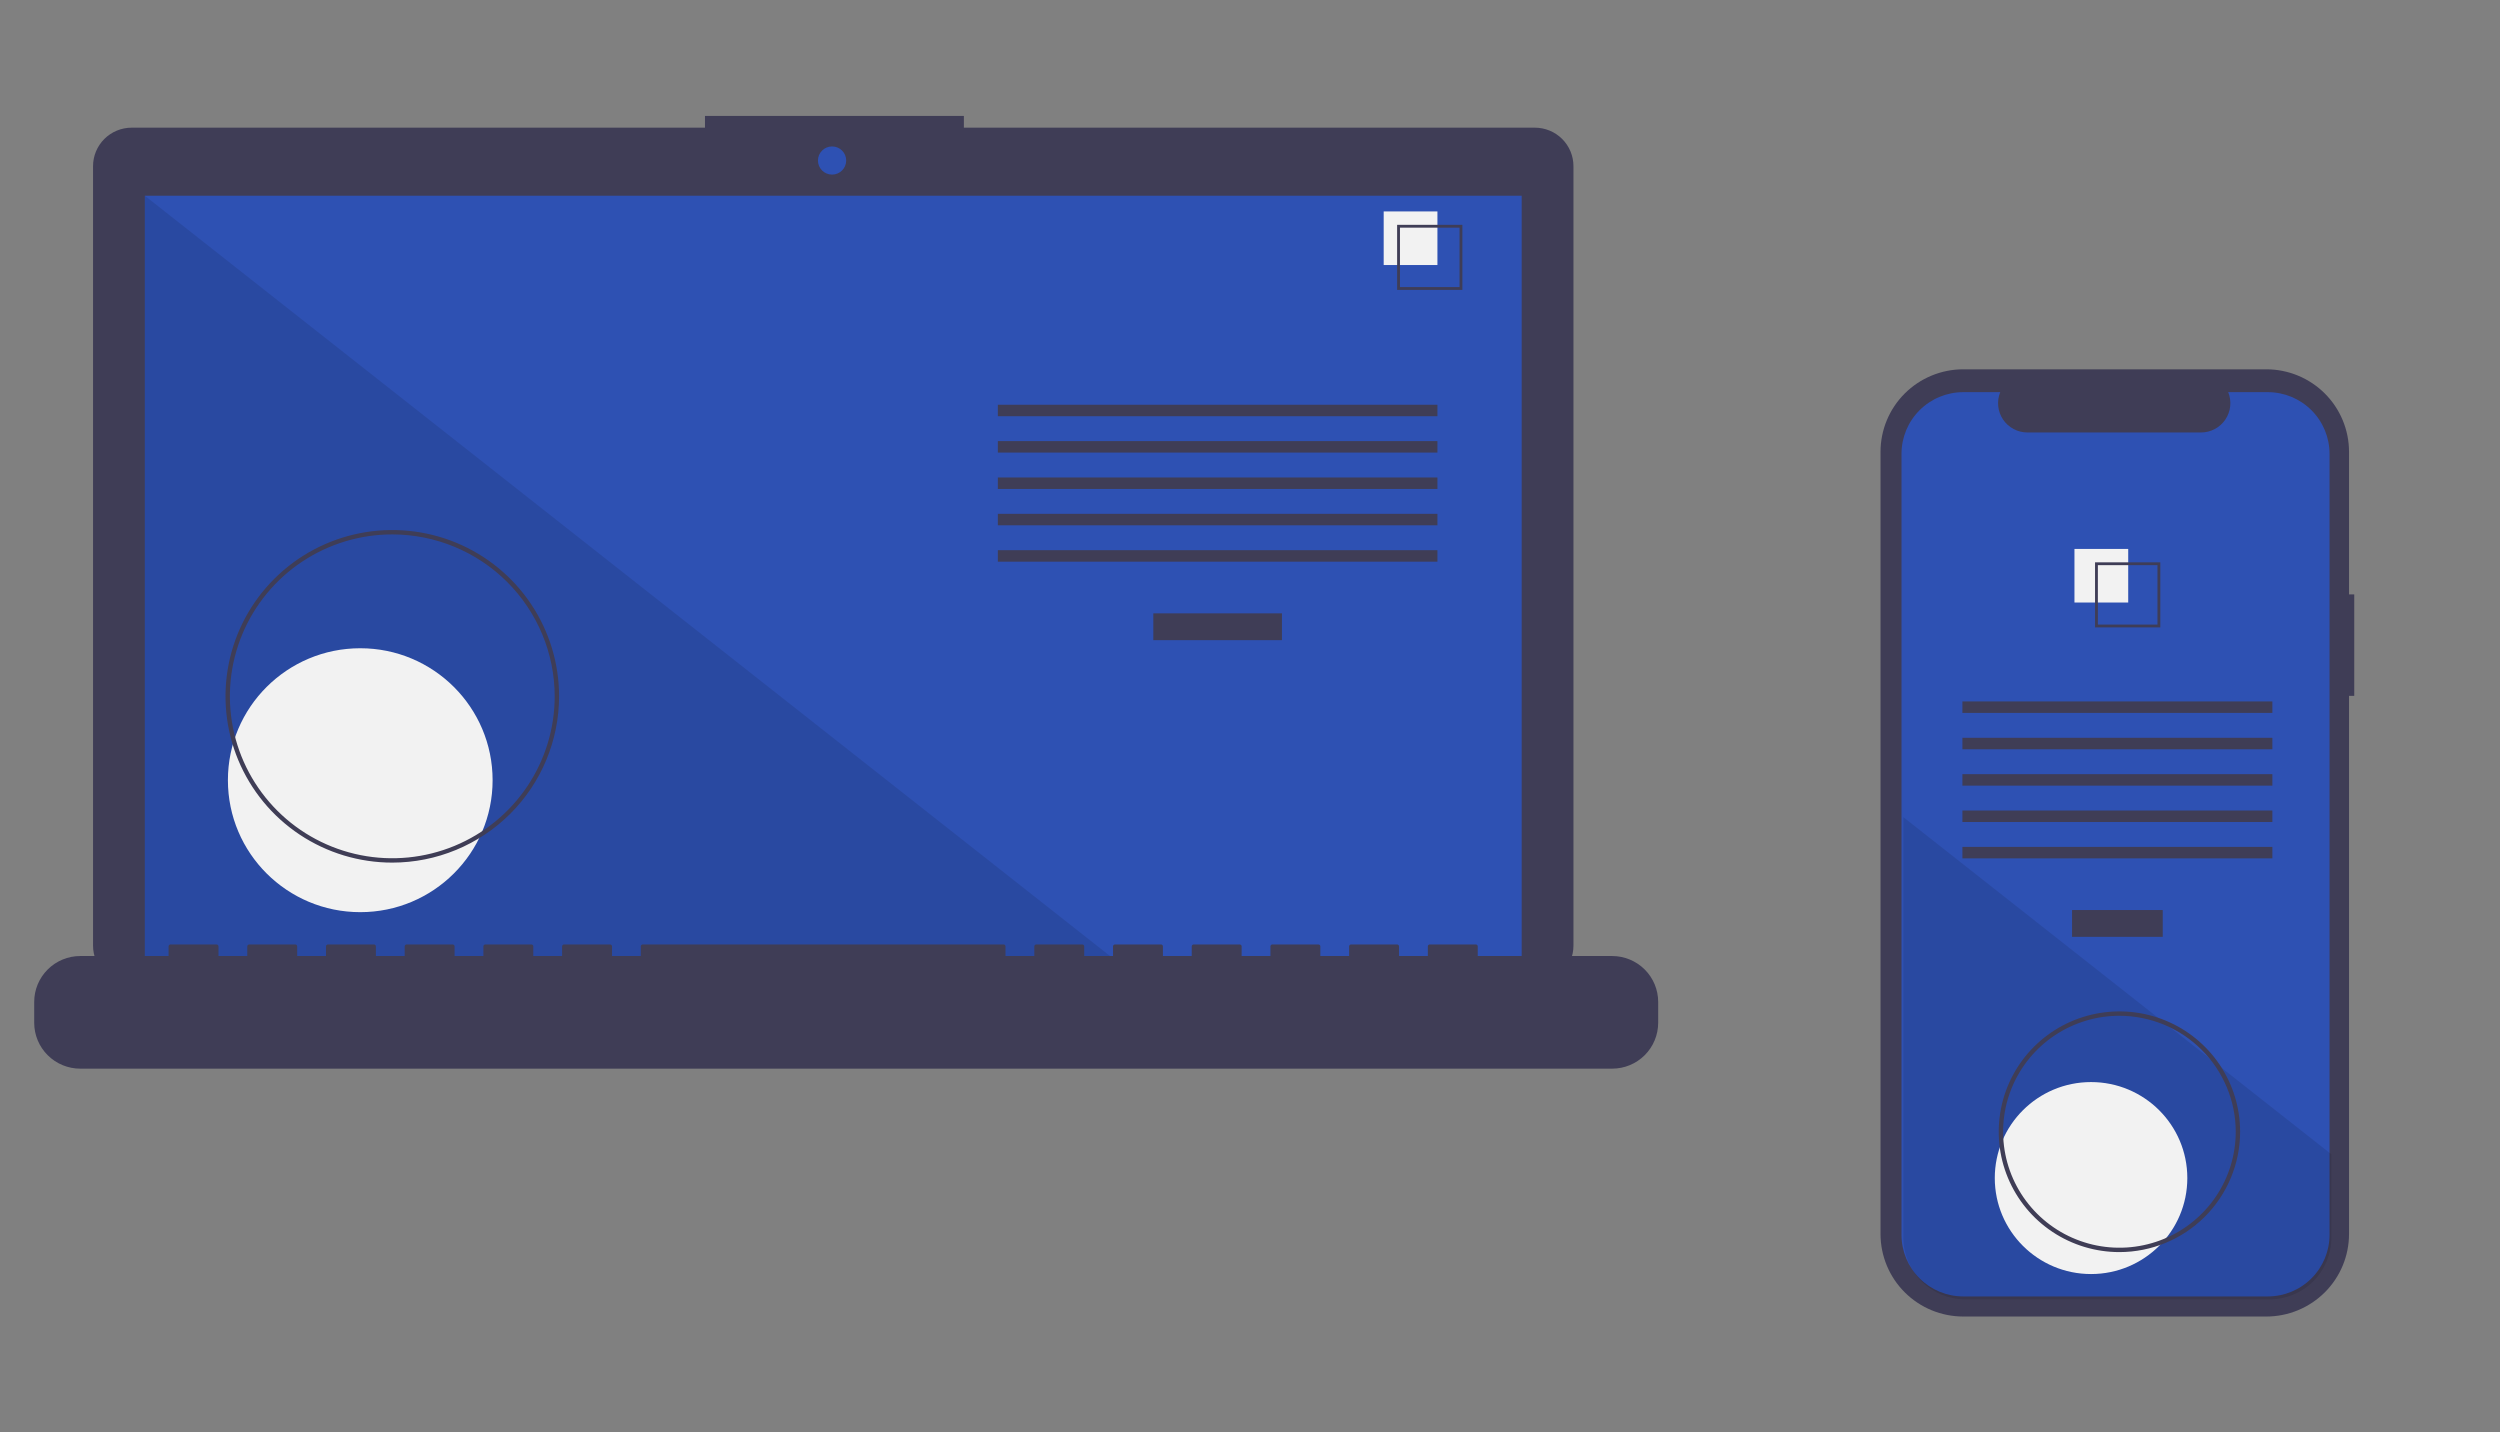 <svg width="693" height="397" viewBox="0 0 693 397" fill="none" xmlns="http://www.w3.org/2000/svg">
<rect x="0" y="0" width="693" height="397" fill="#808080" stroke="none"/>
<g clip-path="url(#clip0)">
<path d="M425.457 35.391H267.186V32.138H195.42V35.391H36.496C35.091 35.391 33.698 35.667 32.4 36.203C31.101 36.739 29.92 37.526 28.926 38.517C27.932 39.508 27.144 40.685 26.606 41.98C26.068 43.275 25.791 44.663 25.791 46.065V262.142C25.791 264.973 26.919 267.688 28.926 269.69C30.934 271.692 33.657 272.816 36.496 272.816H425.457C428.296 272.816 431.019 271.692 433.027 269.69C435.035 267.688 436.162 264.973 436.162 262.142V46.065C436.162 44.663 435.886 43.275 435.348 41.98C434.81 40.685 434.021 39.508 433.027 38.517C432.033 37.526 430.853 36.739 429.554 36.203C428.255 35.667 426.863 35.391 425.457 35.391Z" fill="#3F3D56"/>
<path d="M421.809 54.255H40.144V268.913H421.809V54.255Z" fill="#2260FF" fill-opacity="0.55"/>
<path d="M230.65 48.4C232.812 48.4 234.565 46.653 234.565 44.497C234.565 42.342 232.812 40.594 230.65 40.594C228.488 40.594 226.736 42.342 226.736 44.497C226.736 46.653 228.488 48.4 230.65 48.4Z" fill="#2260FF" fill-opacity="0.55"/>
<path opacity="0.1" d="M312.66 268.913H40.144V54.255L312.66 268.913Z" fill="black"/>
<path d="M99.863 252.85C120.125 252.85 136.55 236.474 136.55 216.272C136.55 196.071 120.125 179.695 99.863 179.695C79.602 179.695 63.176 196.071 63.176 216.272C63.176 236.474 79.602 252.85 99.863 252.85Z" fill="#F2F2F2"/>
<path d="M355.355 170.022H319.703V177.449H355.355V170.022Z" fill="#3F3D56"/>
<path d="M398.457 112.193H276.602V115.377H398.457V112.193Z" fill="#3F3D56"/>
<path d="M398.457 122.274H276.602V125.457H398.457V122.274Z" fill="#3F3D56"/>
<path d="M398.457 132.354H276.602V135.537H398.457V132.354Z" fill="#3F3D56"/>
<path d="M398.457 142.434H276.602V145.617H398.457V142.434Z" fill="#3F3D56"/>
<path d="M398.457 152.514H276.602V155.697H398.457V152.514Z" fill="#3F3D56"/>
<path d="M398.456 58.609H383.557V73.464H398.456V58.609Z" fill="#F2F2F2"/>
<path d="M405.374 80.361H387.282V62.323H405.374V80.361ZM388.069 79.577H404.587V63.107H388.069V79.577Z" fill="#3F3D56"/>
<path d="M446.879 265.01H409.631V262.335C409.631 262.265 409.617 262.196 409.59 262.132C409.564 262.067 409.524 262.009 409.475 261.96C409.426 261.91 409.367 261.871 409.302 261.845C409.238 261.818 409.169 261.804 409.099 261.804H396.328C396.258 261.804 396.189 261.818 396.124 261.845C396.06 261.871 396.001 261.91 395.952 261.96C395.902 262.009 395.863 262.067 395.836 262.132C395.81 262.196 395.796 262.265 395.796 262.335V265.01H387.814V262.335C387.814 262.265 387.8 262.196 387.774 262.132C387.747 262.067 387.708 262.009 387.658 261.96C387.609 261.91 387.55 261.871 387.486 261.845C387.421 261.818 387.352 261.804 387.282 261.804H374.511C374.441 261.804 374.372 261.818 374.308 261.845C374.243 261.871 374.184 261.91 374.135 261.96C374.085 262.009 374.046 262.067 374.02 262.132C373.993 262.196 373.979 262.265 373.979 262.335V265.01H365.997V262.335C365.997 262.265 365.984 262.196 365.957 262.132C365.93 262.067 365.891 262.009 365.841 261.96C365.792 261.91 365.733 261.871 365.669 261.845C365.604 261.818 365.535 261.804 365.465 261.804H352.694C352.625 261.804 352.555 261.818 352.491 261.845C352.426 261.871 352.368 261.91 352.318 261.96C352.269 262.009 352.23 262.067 352.203 262.132C352.176 262.196 352.162 262.265 352.162 262.335V265.01H344.181V262.335C344.181 262.265 344.167 262.196 344.14 262.132C344.113 262.067 344.074 262.009 344.025 261.96C343.975 261.91 343.917 261.871 343.852 261.845C343.788 261.818 343.718 261.804 343.648 261.804H330.878C330.808 261.804 330.739 261.818 330.674 261.845C330.609 261.871 330.551 261.91 330.501 261.96C330.452 262.009 330.413 262.067 330.386 262.132C330.359 262.196 330.346 262.265 330.346 262.335V265.01H322.364V262.335C322.364 262.265 322.35 262.196 322.323 262.132C322.297 262.067 322.257 262.009 322.208 261.96C322.159 261.91 322.1 261.871 322.035 261.845C321.971 261.818 321.902 261.804 321.832 261.804H309.061C308.991 261.804 308.922 261.818 308.857 261.845C308.793 261.871 308.734 261.91 308.685 261.96C308.635 262.009 308.596 262.067 308.569 262.132C308.543 262.196 308.529 262.265 308.529 262.335V265.01H300.547V262.335C300.547 262.265 300.533 262.196 300.507 262.132C300.48 262.067 300.441 262.009 300.391 261.96C300.342 261.91 300.283 261.871 300.219 261.845C300.154 261.818 300.085 261.804 300.015 261.804H287.244C287.174 261.804 287.105 261.818 287.041 261.845C286.976 261.871 286.917 261.91 286.868 261.96C286.819 262.009 286.779 262.067 286.753 262.132C286.726 262.196 286.712 262.265 286.712 262.335V265.01H278.73V262.335C278.73 262.265 278.717 262.196 278.69 262.132C278.663 262.067 278.624 262.009 278.575 261.96C278.525 261.91 278.466 261.871 278.402 261.845C278.337 261.818 278.268 261.804 278.198 261.804H178.161C178.091 261.804 178.022 261.818 177.957 261.845C177.892 261.871 177.834 261.91 177.784 261.96C177.735 262.009 177.696 262.067 177.669 262.132C177.642 262.196 177.629 262.265 177.629 262.335V265.01H169.647V262.335C169.647 262.265 169.633 262.196 169.606 262.132C169.58 262.067 169.54 262.009 169.491 261.96C169.442 261.91 169.383 261.871 169.318 261.845C169.254 261.818 169.185 261.804 169.115 261.804H156.344C156.274 261.804 156.205 261.818 156.14 261.845C156.076 261.871 156.017 261.91 155.968 261.96C155.918 262.009 155.879 262.067 155.852 262.132C155.826 262.196 155.812 262.265 155.812 262.335V265.01H147.83V262.335C147.83 262.265 147.816 262.196 147.79 262.132C147.763 262.067 147.724 262.009 147.674 261.96C147.625 261.91 147.566 261.871 147.502 261.845C147.437 261.818 147.368 261.804 147.298 261.804H134.527C134.457 261.804 134.388 261.818 134.324 261.845C134.259 261.871 134.2 261.91 134.151 261.96C134.102 262.009 134.062 262.067 134.036 262.132C134.009 262.196 133.995 262.265 133.995 262.335V265.01H126.013V262.335C126.013 262.265 126 262.196 125.973 262.132C125.946 262.067 125.907 262.009 125.857 261.96C125.808 261.91 125.749 261.871 125.685 261.845C125.62 261.818 125.551 261.804 125.481 261.804H112.71C112.641 261.804 112.571 261.818 112.507 261.845C112.442 261.871 112.384 261.91 112.334 261.96C112.285 262.009 112.246 262.067 112.219 262.132C112.192 262.196 112.178 262.265 112.178 262.335V265.01H104.197V262.335C104.197 262.265 104.183 262.196 104.156 262.132C104.129 262.067 104.09 262.009 104.041 261.96C103.991 261.91 103.933 261.871 103.868 261.845C103.804 261.818 103.734 261.804 103.665 261.804H90.894C90.824 261.804 90.755 261.818 90.69 261.845C90.626 261.871 90.567 261.91 90.517 261.96C90.468 262.009 90.429 262.067 90.402 262.132C90.375 262.196 90.362 262.265 90.362 262.335V265.01H82.38V262.335C82.38 262.265 82.366 262.196 82.339 262.132C82.313 262.067 82.273 262.009 82.224 261.96C82.175 261.91 82.116 261.871 82.051 261.845C81.987 261.818 81.918 261.804 81.848 261.804H69.077C69.007 261.804 68.938 261.818 68.873 261.845C68.809 261.871 68.75 261.91 68.701 261.96C68.651 262.009 68.612 262.067 68.585 262.132C68.559 262.196 68.545 262.265 68.545 262.335V265.01H60.563V262.335C60.563 262.265 60.549 262.196 60.523 262.132C60.496 262.067 60.457 262.009 60.407 261.96C60.358 261.91 60.299 261.871 60.235 261.845C60.17 261.818 60.101 261.804 60.031 261.804H47.26C47.19 261.804 47.121 261.818 47.057 261.845C46.992 261.871 46.933 261.91 46.884 261.96C46.835 262.009 46.795 262.067 46.769 262.132C46.742 262.196 46.728 262.265 46.728 262.335V265.01H22.251C18.864 265.01 15.616 266.352 13.221 268.74C10.826 271.128 9.48 274.366 9.48 277.743V283.501C9.48 286.878 10.826 290.116 13.221 292.504C15.616 294.892 18.864 296.233 22.251 296.233H446.879C450.266 296.233 453.514 294.892 455.909 292.504C458.304 290.116 459.65 286.878 459.65 283.501V277.743C459.65 274.366 458.304 271.128 455.909 268.74C453.514 266.352 450.266 265.01 446.879 265.01Z" fill="#3F3D56"/>
<path d="M108.743 239.118C99.599 239.118 90.66 236.415 83.057 231.35C75.454 226.285 69.528 219.085 66.029 210.662C62.53 202.239 61.614 192.971 63.398 184.029C65.182 175.087 69.585 166.874 76.051 160.427C82.517 153.98 90.755 149.59 99.724 147.812C108.692 146.033 117.988 146.946 126.436 150.435C134.884 153.924 142.105 159.832 147.185 167.412C152.265 174.993 154.977 183.905 154.977 193.022C154.963 205.243 150.088 216.96 141.42 225.602C132.753 234.244 121.001 239.105 108.743 239.118ZM108.743 148.139C99.84 148.139 91.136 150.771 83.733 155.703C76.33 160.635 70.56 167.645 67.153 175.846C63.746 184.047 62.855 193.072 64.591 201.778C66.328 210.485 70.616 218.482 76.912 224.759C83.207 231.036 91.229 235.311 99.961 237.043C108.693 238.775 117.745 237.886 125.971 234.489C134.196 231.092 141.227 225.339 146.174 217.958C151.12 210.577 153.76 201.899 153.76 193.022C153.747 181.122 149 169.714 140.56 161.3C132.121 152.885 120.679 148.152 108.743 148.139Z" fill="#3F3D56"/>
<path d="M652.597 164.767H651.15V125.245C651.15 122.241 650.556 119.266 649.403 116.491C648.25 113.716 646.56 111.194 644.43 109.07C642.299 106.946 639.77 105.261 636.987 104.111C634.203 102.962 631.22 102.37 628.207 102.37H544.224C541.211 102.37 538.228 102.962 535.444 104.111C532.661 105.261 530.131 106.946 528.001 109.07C525.871 111.194 524.181 113.716 523.028 116.491C521.875 119.266 521.281 122.241 521.281 125.245V342.068C521.281 345.072 521.875 348.046 523.028 350.821C524.181 353.597 525.871 356.118 528.001 358.242C530.131 360.367 532.661 362.051 535.444 363.201C538.228 364.351 541.211 364.942 544.224 364.942H628.207C631.22 364.942 634.203 364.351 636.987 363.201C639.77 362.051 642.3 360.366 644.43 358.242C646.56 356.118 648.25 353.597 649.403 350.821C650.556 348.046 651.15 345.072 651.15 342.068V192.9H652.597V164.767Z" fill="#3F3D56"/>
<path d="M645.747 125.782V342.289C645.748 346.82 643.944 351.165 640.731 354.369C637.518 357.574 633.161 359.374 628.616 359.375H544.228C539.684 359.374 535.326 357.574 532.113 354.369C528.901 351.165 527.096 346.82 527.097 342.289V125.782C527.098 121.253 528.903 116.908 532.115 113.706C535.328 110.503 539.685 108.703 544.228 108.702H554.466C553.962 109.935 553.77 111.271 553.907 112.595C554.043 113.919 554.504 115.189 555.248 116.293C555.993 117.398 556.999 118.302 558.177 118.928C559.355 119.554 560.669 119.881 562.004 119.881H610.117C611.452 119.881 612.766 119.554 613.944 118.928C615.122 118.302 616.127 117.398 616.872 116.293C617.617 115.189 618.077 113.919 618.214 112.595C618.35 111.271 618.158 109.935 617.654 108.702H628.616C633.16 108.703 637.517 110.503 640.729 113.706C643.942 116.908 645.747 121.253 645.747 125.782Z" fill="#2260FF" fill-opacity="0.55"/>
<path d="M599.508 252.265H574.37V259.692H599.508V252.265Z" fill="#3F3D56"/>
<path d="M629.9 194.436H543.978V197.62H629.9V194.436Z" fill="#3F3D56"/>
<path d="M629.9 204.517H543.978V207.7H629.9V204.517Z" fill="#3F3D56"/>
<path d="M629.9 214.597H543.978V217.78H629.9V214.597Z" fill="#3F3D56"/>
<path d="M629.9 224.677H543.978V227.86H629.9V224.677Z" fill="#3F3D56"/>
<path d="M629.9 234.757H543.978V237.94H629.9V234.757Z" fill="#3F3D56"/>
<path d="M589.94 152.164H575.041V167.019H589.94V152.164Z" fill="#F2F2F2"/>
<path d="M580.745 155.878V173.916H598.837V155.878H580.745ZM598.052 173.134H581.529V156.661H598.052V173.134Z" fill="#3F3D56"/>
<path opacity="0.1" d="M646.264 319.975V343.096C646.265 347.627 644.46 351.972 641.248 355.176C638.035 358.38 633.677 360.181 629.133 360.182H544.745C540.201 360.181 535.843 358.38 532.63 355.176C529.418 351.972 527.613 347.627 527.614 343.096V226.515L598.71 282.516L599.927 283.474L613.152 293.888L614.387 294.865L646.264 319.975Z" fill="black"/>
<path d="M579.639 353.165C594.378 353.165 606.326 341.253 606.326 326.558C606.326 311.863 594.378 299.951 579.639 299.951C564.901 299.951 552.953 311.863 552.953 326.558C552.953 341.253 564.901 353.165 579.639 353.165Z" fill="#F2F2F2"/>
<path d="M587.505 347.081C580.887 347.081 574.418 345.124 568.916 341.459C563.414 337.793 559.125 332.583 556.593 326.488C554.061 320.392 553.398 313.685 554.689 307.214C555.98 300.742 559.167 294.798 563.846 290.133C568.525 285.468 574.487 282.291 580.977 281.003C587.468 279.716 594.195 280.377 600.309 282.902C606.422 285.427 611.648 289.702 615.324 295.188C619.001 300.674 620.963 307.124 620.963 313.722C620.953 322.566 617.425 331.045 611.152 337.299C604.88 343.553 596.375 347.071 587.505 347.081ZM587.505 281.575C581.128 281.575 574.894 283.461 569.592 286.993C564.29 290.525 560.157 295.546 557.717 301.42C555.277 307.294 554.638 313.757 555.882 319.993C557.126 326.229 560.197 331.957 564.706 336.452C569.215 340.948 574.96 344.01 581.215 345.25C587.469 346.49 593.952 345.854 599.843 343.421C605.734 340.988 610.77 336.867 614.313 331.581C617.856 326.295 619.746 320.079 619.746 313.722C619.737 305.199 616.337 297.028 610.292 291.001C604.248 284.975 596.053 281.585 587.505 281.575Z" fill="#3F3D56"/>
</g>
<defs>
<clipPath id="clip0">
<rect width="693" height="397" fill="white"/>
</clipPath>
</defs>
</svg>
